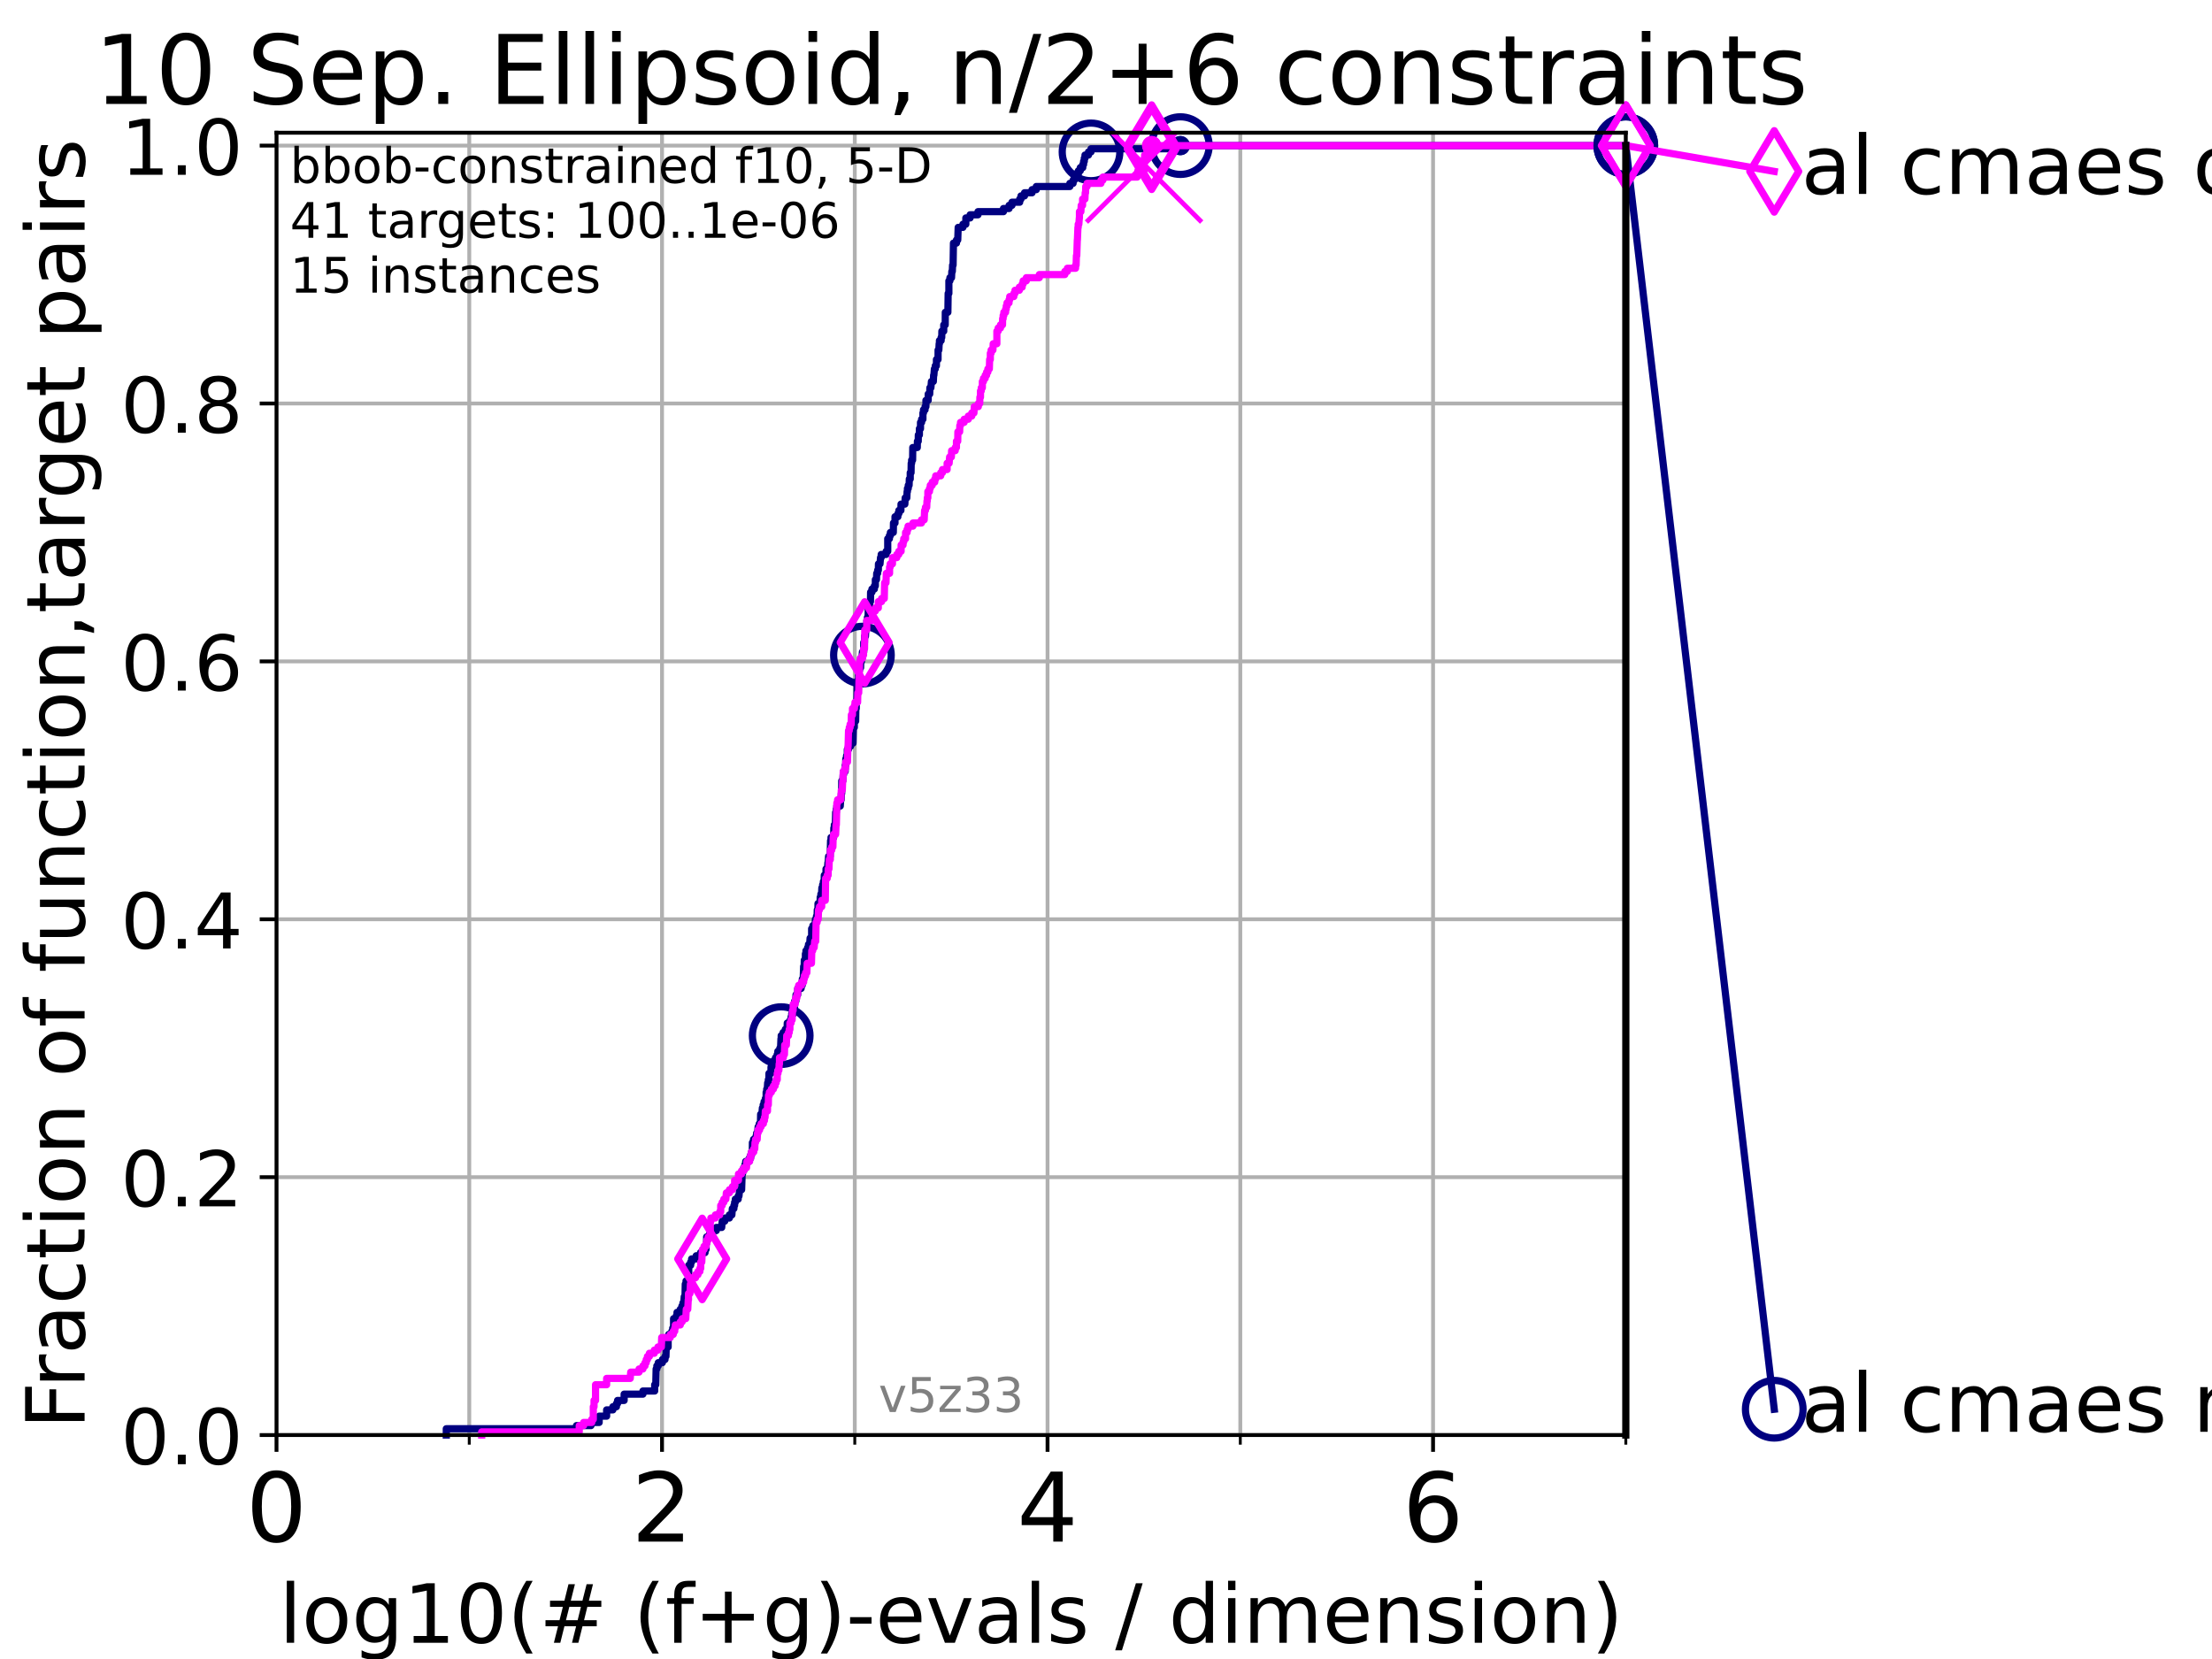 <?xml version="1.0" encoding="utf-8" standalone="no"?>
<!DOCTYPE svg PUBLIC "-//W3C//DTD SVG 1.1//EN"
  "http://www.w3.org/Graphics/SVG/1.1/DTD/svg11.dtd">
<!-- Created with matplotlib (https://matplotlib.org/) -->
<svg height="345.6pt" version="1.1" viewBox="0 0 460.8 345.6" width="460.8pt" xmlns="http://www.w3.org/2000/svg" xmlns:xlink="http://www.w3.org/1999/xlink">
 <defs>
  <style type="text/css">*{stroke-linecap:butt;stroke-linejoin:round;}</style>
 </defs>
 <g id="figure_1">
  <g id="patch_1">
   <path d="M 0 345.6 
L 460.8 345.6 
L 460.8 0 
L 0 0 
z
" style="fill:#ffffff;"/>
  </g>
  <g id="axes_1">
   <g id="patch_2">
    <path d="M 57.6 298.944 
L 338.688 298.944 
L 338.688 27.648 
L 57.6 27.648 
z
" style="fill:#ffffff;"/>
   </g>
   <g id="matplotlib.axis_1">
    <g id="xtick_1">
     <g id="line2d_1">
      <path clip-path="url(#pd45ef7152a)" d="M 57.6 298.944 
L 57.6 27.648 
" style="fill:none;stroke:#b0b0b0;stroke-linecap:square;stroke-width:0.8;"/>
     </g>
     <g id="line2d_2">
      <defs>
       <path d="M 0 0 
L 0 3.5 
" id="m27be10af31" style="stroke:#000000;stroke-width:0.8;"/>
      </defs>
      <g>
       <use style="stroke:#000000;stroke-width:0.8;" x="57.6" xlink:href="#m27be10af31" y="298.944"/>
      </g>
     </g>
     <g id="text_1">
      <!-- 0 -->
      <g transform="translate(51.237 321.141)scale(0.2 -0.2)">
       <defs>
        <path d="M 31.781 66.406 
Q 24.172 66.406 20.328 58.906 
Q 16.5 51.422 16.5 36.375 
Q 16.5 21.391 20.328 13.891 
Q 24.172 6.391 31.781 6.391 
Q 39.453 6.391 43.281 13.891 
Q 47.125 21.391 47.125 36.375 
Q 47.125 51.422 43.281 58.906 
Q 39.453 66.406 31.781 66.406 
z
M 31.781 74.219 
Q 44.047 74.219 50.516 64.516 
Q 56.984 54.828 56.984 36.375 
Q 56.984 17.969 50.516 8.266 
Q 44.047 -1.422 31.781 -1.422 
Q 19.531 -1.422 13.062 8.266 
Q 6.594 17.969 6.594 36.375 
Q 6.594 54.828 13.062 64.516 
Q 19.531 74.219 31.781 74.219 
z
" id="DejaVuSans-48"/>
       </defs>
       <use xlink:href="#DejaVuSans-48"/>
      </g>
     </g>
    </g>
    <g id="xtick_2">
     <g id="line2d_3">
      <path clip-path="url(#pd45ef7152a)" d="M 137.911 298.944 
L 137.911 27.648 
" style="fill:none;stroke:#b0b0b0;stroke-linecap:square;stroke-width:0.8;"/>
     </g>
     <g id="line2d_4">
      <g>
       <use style="stroke:#000000;stroke-width:0.8;" x="137.911" xlink:href="#m27be10af31" y="298.944"/>
      </g>
     </g>
     <g id="text_2">
      <!-- 2 -->
      <g transform="translate(131.548 321.141)scale(0.2 -0.2)">
       <defs>
        <path d="M 19.188 8.297 
L 53.609 8.297 
L 53.609 0 
L 7.328 0 
L 7.328 8.297 
Q 12.938 14.109 22.625 23.891 
Q 32.328 33.688 34.812 36.531 
Q 39.547 41.844 41.422 45.531 
Q 43.312 49.219 43.312 52.781 
Q 43.312 58.594 39.234 62.25 
Q 35.156 65.922 28.609 65.922 
Q 23.969 65.922 18.812 64.312 
Q 13.672 62.703 7.812 59.422 
L 7.812 69.391 
Q 13.766 71.781 18.938 73 
Q 24.125 74.219 28.422 74.219 
Q 39.75 74.219 46.484 68.547 
Q 53.219 62.891 53.219 53.422 
Q 53.219 48.922 51.531 44.891 
Q 49.859 40.875 45.406 35.406 
Q 44.188 33.984 37.641 27.219 
Q 31.109 20.453 19.188 8.297 
z
" id="DejaVuSans-50"/>
       </defs>
       <use xlink:href="#DejaVuSans-50"/>
      </g>
     </g>
    </g>
    <g id="xtick_3">
     <g id="line2d_5">
      <path clip-path="url(#pd45ef7152a)" d="M 218.222 298.944 
L 218.222 27.648 
" style="fill:none;stroke:#b0b0b0;stroke-linecap:square;stroke-width:0.8;"/>
     </g>
     <g id="line2d_6">
      <g>
       <use style="stroke:#000000;stroke-width:0.8;" x="218.222" xlink:href="#m27be10af31" y="298.944"/>
      </g>
     </g>
     <g id="text_3">
      <!-- 4 -->
      <g transform="translate(211.859 321.141)scale(0.2 -0.2)">
       <defs>
        <path d="M 37.797 64.312 
L 12.891 25.391 
L 37.797 25.391 
z
M 35.203 72.906 
L 47.609 72.906 
L 47.609 25.391 
L 58.016 25.391 
L 58.016 17.188 
L 47.609 17.188 
L 47.609 0 
L 37.797 0 
L 37.797 17.188 
L 4.891 17.188 
L 4.891 26.703 
z
" id="DejaVuSans-52"/>
       </defs>
       <use xlink:href="#DejaVuSans-52"/>
      </g>
     </g>
    </g>
    <g id="xtick_4">
     <g id="line2d_7">
      <path clip-path="url(#pd45ef7152a)" d="M 298.533 298.944 
L 298.533 27.648 
" style="fill:none;stroke:#b0b0b0;stroke-linecap:square;stroke-width:0.8;"/>
     </g>
     <g id="line2d_8">
      <g>
       <use style="stroke:#000000;stroke-width:0.8;" x="298.533" xlink:href="#m27be10af31" y="298.944"/>
      </g>
     </g>
     <g id="text_4">
      <!-- 6 -->
      <g transform="translate(292.17 321.141)scale(0.2 -0.2)">
       <defs>
        <path d="M 33.016 40.375 
Q 26.375 40.375 22.484 35.828 
Q 18.609 31.297 18.609 23.391 
Q 18.609 15.531 22.484 10.953 
Q 26.375 6.391 33.016 6.391 
Q 39.656 6.391 43.531 10.953 
Q 47.406 15.531 47.406 23.391 
Q 47.406 31.297 43.531 35.828 
Q 39.656 40.375 33.016 40.375 
z
M 52.594 71.297 
L 52.594 62.312 
Q 48.875 64.062 45.094 64.984 
Q 41.312 65.922 37.594 65.922 
Q 27.828 65.922 22.672 59.328 
Q 17.531 52.734 16.797 39.406 
Q 19.672 43.656 24.016 45.922 
Q 28.375 48.188 33.594 48.188 
Q 44.578 48.188 50.953 41.516 
Q 57.328 34.859 57.328 23.391 
Q 57.328 12.156 50.688 5.359 
Q 44.047 -1.422 33.016 -1.422 
Q 20.359 -1.422 13.672 8.266 
Q 6.984 17.969 6.984 36.375 
Q 6.984 53.656 15.188 63.938 
Q 23.391 74.219 37.203 74.219 
Q 40.922 74.219 44.703 73.484 
Q 48.484 72.75 52.594 71.297 
z
" id="DejaVuSans-54"/>
       </defs>
       <use xlink:href="#DejaVuSans-54"/>
      </g>
     </g>
    </g>
    <g id="xtick_5">
     <g id="line2d_9">
      <path clip-path="url(#pd45ef7152a)" d="M 97.755 298.944 
L 97.755 27.648 
" style="fill:none;stroke:#b0b0b0;stroke-linecap:square;stroke-width:0.8;"/>
     </g>
     <g id="line2d_10">
      <defs>
       <path d="M 0 0 
L 0 2 
" id="mdb8dd7cb76" style="stroke:#000000;stroke-width:0.6;"/>
      </defs>
      <g>
       <use style="stroke:#000000;stroke-width:0.6;" x="97.755" xlink:href="#mdb8dd7cb76" y="298.944"/>
      </g>
     </g>
    </g>
    <g id="xtick_6">
     <g id="line2d_11">
      <path clip-path="url(#pd45ef7152a)" d="M 178.066 298.944 
L 178.066 27.648 
" style="fill:none;stroke:#b0b0b0;stroke-linecap:square;stroke-width:0.8;"/>
     </g>
     <g id="line2d_12">
      <g>
       <use style="stroke:#000000;stroke-width:0.6;" x="178.066" xlink:href="#mdb8dd7cb76" y="298.944"/>
      </g>
     </g>
    </g>
    <g id="xtick_7">
     <g id="line2d_13">
      <path clip-path="url(#pd45ef7152a)" d="M 258.377 298.944 
L 258.377 27.648 
" style="fill:none;stroke:#b0b0b0;stroke-linecap:square;stroke-width:0.8;"/>
     </g>
     <g id="line2d_14">
      <g>
       <use style="stroke:#000000;stroke-width:0.6;" x="258.377" xlink:href="#mdb8dd7cb76" y="298.944"/>
      </g>
     </g>
    </g>
    <g id="xtick_8">
     <g id="line2d_15">
      <path clip-path="url(#pd45ef7152a)" d="M 338.688 298.944 
L 338.688 27.648 
" style="fill:none;stroke:#b0b0b0;stroke-linecap:square;stroke-width:0.8;"/>
     </g>
     <g id="line2d_16">
      <g>
       <use style="stroke:#000000;stroke-width:0.6;" x="338.688" xlink:href="#mdb8dd7cb76" y="298.944"/>
      </g>
     </g>
    </g>
    <g id="text_5">
     <!-- log10(# (f+g)-evals / dimension) -->
     <g transform="translate(58.145 342.218)scale(0.17 -0.17)">
      <defs>
       <path d="M 9.422 75.984 
L 18.406 75.984 
L 18.406 0 
L 9.422 0 
z
" id="DejaVuSans-108"/>
       <path d="M 30.609 48.391 
Q 23.391 48.391 19.188 42.75 
Q 14.984 37.109 14.984 27.297 
Q 14.984 17.484 19.156 11.844 
Q 23.344 6.203 30.609 6.203 
Q 37.797 6.203 41.984 11.859 
Q 46.188 17.531 46.188 27.297 
Q 46.188 37.016 41.984 42.703 
Q 37.797 48.391 30.609 48.391 
z
M 30.609 56 
Q 42.328 56 49.016 48.375 
Q 55.719 40.766 55.719 27.297 
Q 55.719 13.875 49.016 6.219 
Q 42.328 -1.422 30.609 -1.422 
Q 18.844 -1.422 12.172 6.219 
Q 5.516 13.875 5.516 27.297 
Q 5.516 40.766 12.172 48.375 
Q 18.844 56 30.609 56 
z
" id="DejaVuSans-111"/>
       <path d="M 45.406 27.984 
Q 45.406 37.75 41.375 43.109 
Q 37.359 48.484 30.078 48.484 
Q 22.859 48.484 18.828 43.109 
Q 14.797 37.75 14.797 27.984 
Q 14.797 18.266 18.828 12.891 
Q 22.859 7.516 30.078 7.516 
Q 37.359 7.516 41.375 12.891 
Q 45.406 18.266 45.406 27.984 
z
M 54.391 6.781 
Q 54.391 -7.172 48.188 -13.984 
Q 42 -20.797 29.203 -20.797 
Q 24.469 -20.797 20.266 -20.094 
Q 16.062 -19.391 12.109 -17.922 
L 12.109 -9.188 
Q 16.062 -11.328 19.922 -12.344 
Q 23.781 -13.375 27.781 -13.375 
Q 36.625 -13.375 41.016 -8.766 
Q 45.406 -4.156 45.406 5.172 
L 45.406 9.625 
Q 42.625 4.781 38.281 2.391 
Q 33.938 0 27.875 0 
Q 17.828 0 11.672 7.656 
Q 5.516 15.328 5.516 27.984 
Q 5.516 40.672 11.672 48.328 
Q 17.828 56 27.875 56 
Q 33.938 56 38.281 53.609 
Q 42.625 51.219 45.406 46.391 
L 45.406 54.688 
L 54.391 54.688 
z
" id="DejaVuSans-103"/>
       <path d="M 12.406 8.297 
L 28.516 8.297 
L 28.516 63.922 
L 10.984 60.406 
L 10.984 69.391 
L 28.422 72.906 
L 38.281 72.906 
L 38.281 8.297 
L 54.391 8.297 
L 54.391 0 
L 12.406 0 
z
" id="DejaVuSans-49"/>
       <path d="M 31 75.875 
Q 24.469 64.656 21.281 53.656 
Q 18.109 42.672 18.109 31.391 
Q 18.109 20.125 21.312 9.062 
Q 24.516 -2 31 -13.188 
L 23.188 -13.188 
Q 15.875 -1.703 12.234 9.375 
Q 8.594 20.453 8.594 31.391 
Q 8.594 42.281 12.203 53.312 
Q 15.828 64.359 23.188 75.875 
z
" id="DejaVuSans-40"/>
       <path d="M 51.125 44 
L 36.922 44 
L 32.812 27.688 
L 47.125 27.688 
z
M 43.797 71.781 
L 38.719 51.516 
L 52.984 51.516 
L 58.109 71.781 
L 65.922 71.781 
L 60.891 51.516 
L 76.125 51.516 
L 76.125 44 
L 58.984 44 
L 54.984 27.688 
L 70.516 27.688 
L 70.516 20.219 
L 53.078 20.219 
L 48 0 
L 40.188 0 
L 45.219 20.219 
L 30.906 20.219 
L 25.875 0 
L 18.016 0 
L 23.094 20.219 
L 7.719 20.219 
L 7.719 27.688 
L 24.906 27.688 
L 29 44 
L 13.281 44 
L 13.281 51.516 
L 30.906 51.516 
L 35.891 71.781 
z
" id="DejaVuSans-35"/>
       <path id="DejaVuSans-32"/>
       <path d="M 37.109 75.984 
L 37.109 68.5 
L 28.516 68.5 
Q 23.688 68.5 21.797 66.547 
Q 19.922 64.594 19.922 59.516 
L 19.922 54.688 
L 34.719 54.688 
L 34.719 47.703 
L 19.922 47.703 
L 19.922 0 
L 10.891 0 
L 10.891 47.703 
L 2.297 47.703 
L 2.297 54.688 
L 10.891 54.688 
L 10.891 58.5 
Q 10.891 67.625 15.141 71.797 
Q 19.391 75.984 28.609 75.984 
z
" id="DejaVuSans-102"/>
       <path d="M 46 62.703 
L 46 35.5 
L 73.188 35.5 
L 73.188 27.203 
L 46 27.203 
L 46 0 
L 37.797 0 
L 37.797 27.203 
L 10.594 27.203 
L 10.594 35.5 
L 37.797 35.5 
L 37.797 62.703 
z
" id="DejaVuSans-43"/>
       <path d="M 8.016 75.875 
L 15.828 75.875 
Q 23.141 64.359 26.781 53.312 
Q 30.422 42.281 30.422 31.391 
Q 30.422 20.453 26.781 9.375 
Q 23.141 -1.703 15.828 -13.188 
L 8.016 -13.188 
Q 14.5 -2 17.703 9.062 
Q 20.906 20.125 20.906 31.391 
Q 20.906 42.672 17.703 53.656 
Q 14.5 64.656 8.016 75.875 
z
" id="DejaVuSans-41"/>
       <path d="M 4.891 31.391 
L 31.203 31.391 
L 31.203 23.391 
L 4.891 23.391 
z
" id="DejaVuSans-45"/>
       <path d="M 56.203 29.594 
L 56.203 25.203 
L 14.891 25.203 
Q 15.484 15.922 20.484 11.062 
Q 25.484 6.203 34.422 6.203 
Q 39.594 6.203 44.453 7.469 
Q 49.312 8.734 54.109 11.281 
L 54.109 2.781 
Q 49.266 0.734 44.188 -0.344 
Q 39.109 -1.422 33.891 -1.422 
Q 20.797 -1.422 13.156 6.188 
Q 5.516 13.812 5.516 26.812 
Q 5.516 40.234 12.766 48.109 
Q 20.016 56 32.328 56 
Q 43.359 56 49.781 48.891 
Q 56.203 41.797 56.203 29.594 
z
M 47.219 32.234 
Q 47.125 39.594 43.094 43.984 
Q 39.062 48.391 32.422 48.391 
Q 24.906 48.391 20.391 44.141 
Q 15.875 39.891 15.188 32.172 
z
" id="DejaVuSans-101"/>
       <path d="M 2.984 54.688 
L 12.5 54.688 
L 29.594 8.797 
L 46.688 54.688 
L 56.203 54.688 
L 35.688 0 
L 23.484 0 
z
" id="DejaVuSans-118"/>
       <path d="M 34.281 27.484 
Q 23.391 27.484 19.188 25 
Q 14.984 22.516 14.984 16.5 
Q 14.984 11.719 18.141 8.906 
Q 21.297 6.109 26.703 6.109 
Q 34.188 6.109 38.703 11.406 
Q 43.219 16.703 43.219 25.484 
L 43.219 27.484 
z
M 52.203 31.203 
L 52.203 0 
L 43.219 0 
L 43.219 8.297 
Q 40.141 3.328 35.547 0.953 
Q 30.953 -1.422 24.312 -1.422 
Q 15.922 -1.422 10.953 3.297 
Q 6 8.016 6 15.922 
Q 6 25.141 12.172 29.828 
Q 18.359 34.516 30.609 34.516 
L 43.219 34.516 
L 43.219 35.406 
Q 43.219 41.609 39.141 45 
Q 35.062 48.391 27.688 48.391 
Q 23 48.391 18.547 47.266 
Q 14.109 46.141 10.016 43.891 
L 10.016 52.203 
Q 14.938 54.109 19.578 55.047 
Q 24.219 56 28.609 56 
Q 40.484 56 46.344 49.844 
Q 52.203 43.703 52.203 31.203 
z
" id="DejaVuSans-97"/>
       <path d="M 44.281 53.078 
L 44.281 44.578 
Q 40.484 46.531 36.375 47.5 
Q 32.281 48.484 27.875 48.484 
Q 21.188 48.484 17.844 46.438 
Q 14.5 44.391 14.5 40.281 
Q 14.5 37.156 16.891 35.375 
Q 19.281 33.594 26.516 31.984 
L 29.594 31.297 
Q 39.156 29.25 43.188 25.516 
Q 47.219 21.781 47.219 15.094 
Q 47.219 7.469 41.188 3.016 
Q 35.156 -1.422 24.609 -1.422 
Q 20.219 -1.422 15.453 -0.562 
Q 10.688 0.297 5.422 2 
L 5.422 11.281 
Q 10.406 8.688 15.234 7.391 
Q 20.062 6.109 24.812 6.109 
Q 31.156 6.109 34.562 8.281 
Q 37.984 10.453 37.984 14.406 
Q 37.984 18.062 35.516 20.016 
Q 33.062 21.969 24.703 23.781 
L 21.578 24.516 
Q 13.234 26.266 9.516 29.906 
Q 5.812 33.547 5.812 39.891 
Q 5.812 47.609 11.281 51.797 
Q 16.75 56 26.812 56 
Q 31.781 56 36.172 55.266 
Q 40.578 54.547 44.281 53.078 
z
" id="DejaVuSans-115"/>
       <path d="M 25.391 72.906 
L 33.688 72.906 
L 8.297 -9.281 
L 0 -9.281 
z
" id="DejaVuSans-47"/>
       <path d="M 45.406 46.391 
L 45.406 75.984 
L 54.391 75.984 
L 54.391 0 
L 45.406 0 
L 45.406 8.203 
Q 42.578 3.328 38.25 0.953 
Q 33.938 -1.422 27.875 -1.422 
Q 17.969 -1.422 11.734 6.484 
Q 5.516 14.406 5.516 27.297 
Q 5.516 40.188 11.734 48.094 
Q 17.969 56 27.875 56 
Q 33.938 56 38.25 53.625 
Q 42.578 51.266 45.406 46.391 
z
M 14.797 27.297 
Q 14.797 17.391 18.875 11.75 
Q 22.953 6.109 30.078 6.109 
Q 37.203 6.109 41.297 11.75 
Q 45.406 17.391 45.406 27.297 
Q 45.406 37.203 41.297 42.844 
Q 37.203 48.484 30.078 48.484 
Q 22.953 48.484 18.875 42.844 
Q 14.797 37.203 14.797 27.297 
z
" id="DejaVuSans-100"/>
       <path d="M 9.422 54.688 
L 18.406 54.688 
L 18.406 0 
L 9.422 0 
z
M 9.422 75.984 
L 18.406 75.984 
L 18.406 64.594 
L 9.422 64.594 
z
" id="DejaVuSans-105"/>
       <path d="M 52 44.188 
Q 55.375 50.25 60.062 53.125 
Q 64.75 56 71.094 56 
Q 79.641 56 84.281 50.016 
Q 88.922 44.047 88.922 33.016 
L 88.922 0 
L 79.891 0 
L 79.891 32.719 
Q 79.891 40.578 77.094 44.375 
Q 74.312 48.188 68.609 48.188 
Q 61.625 48.188 57.562 43.547 
Q 53.516 38.922 53.516 30.906 
L 53.516 0 
L 44.484 0 
L 44.484 32.719 
Q 44.484 40.625 41.703 44.406 
Q 38.922 48.188 33.109 48.188 
Q 26.219 48.188 22.156 43.531 
Q 18.109 38.875 18.109 30.906 
L 18.109 0 
L 9.078 0 
L 9.078 54.688 
L 18.109 54.688 
L 18.109 46.188 
Q 21.188 51.219 25.484 53.609 
Q 29.781 56 35.688 56 
Q 41.656 56 45.828 52.969 
Q 50 49.953 52 44.188 
z
" id="DejaVuSans-109"/>
       <path d="M 54.891 33.016 
L 54.891 0 
L 45.906 0 
L 45.906 32.719 
Q 45.906 40.484 42.875 44.328 
Q 39.844 48.188 33.797 48.188 
Q 26.516 48.188 22.312 43.547 
Q 18.109 38.922 18.109 30.906 
L 18.109 0 
L 9.078 0 
L 9.078 54.688 
L 18.109 54.688 
L 18.109 46.188 
Q 21.344 51.125 25.703 53.562 
Q 30.078 56 35.797 56 
Q 45.219 56 50.047 50.172 
Q 54.891 44.344 54.891 33.016 
z
" id="DejaVuSans-110"/>
      </defs>
      <use xlink:href="#DejaVuSans-108"/>
      <use x="27.783" xlink:href="#DejaVuSans-111"/>
      <use x="88.965" xlink:href="#DejaVuSans-103"/>
      <use x="152.441" xlink:href="#DejaVuSans-49"/>
      <use x="216.064" xlink:href="#DejaVuSans-48"/>
      <use x="279.688" xlink:href="#DejaVuSans-40"/>
      <use x="318.701" xlink:href="#DejaVuSans-35"/>
      <use x="402.49" xlink:href="#DejaVuSans-32"/>
      <use x="434.277" xlink:href="#DejaVuSans-40"/>
      <use x="473.291" xlink:href="#DejaVuSans-102"/>
      <use x="508.496" xlink:href="#DejaVuSans-43"/>
      <use x="592.285" xlink:href="#DejaVuSans-103"/>
      <use x="655.762" xlink:href="#DejaVuSans-41"/>
      <use x="694.775" xlink:href="#DejaVuSans-45"/>
      <use x="730.859" xlink:href="#DejaVuSans-101"/>
      <use x="792.383" xlink:href="#DejaVuSans-118"/>
      <use x="851.562" xlink:href="#DejaVuSans-97"/>
      <use x="912.842" xlink:href="#DejaVuSans-108"/>
      <use x="940.625" xlink:href="#DejaVuSans-115"/>
      <use x="992.725" xlink:href="#DejaVuSans-32"/>
      <use x="1024.512" xlink:href="#DejaVuSans-47"/>
      <use x="1058.203" xlink:href="#DejaVuSans-32"/>
      <use x="1089.99" xlink:href="#DejaVuSans-100"/>
      <use x="1153.467" xlink:href="#DejaVuSans-105"/>
      <use x="1181.25" xlink:href="#DejaVuSans-109"/>
      <use x="1278.662" xlink:href="#DejaVuSans-101"/>
      <use x="1340.186" xlink:href="#DejaVuSans-110"/>
      <use x="1403.564" xlink:href="#DejaVuSans-115"/>
      <use x="1455.664" xlink:href="#DejaVuSans-105"/>
      <use x="1483.447" xlink:href="#DejaVuSans-111"/>
      <use x="1544.629" xlink:href="#DejaVuSans-110"/>
      <use x="1608.008" xlink:href="#DejaVuSans-41"/>
     </g>
    </g>
   </g>
   <g id="matplotlib.axis_2">
    <g id="ytick_1">
     <g id="line2d_17">
      <path clip-path="url(#pd45ef7152a)" d="M 57.6 298.944 
L 338.688 298.944 
" style="fill:none;stroke:#b0b0b0;stroke-linecap:square;stroke-width:0.8;"/>
     </g>
     <g id="line2d_18">
      <defs>
       <path d="M 0 0 
L -3.5 0 
" id="mf3b958f941" style="stroke:#000000;stroke-width:0.8;"/>
      </defs>
      <g>
       <use style="stroke:#000000;stroke-width:0.8;" x="57.6" xlink:href="#mf3b958f941" y="298.944"/>
      </g>
     </g>
     <g id="text_6">
      <!-- 0.0 -->
      <g transform="translate(25.155 305.023)scale(0.16 -0.16)">
       <defs>
        <path d="M 10.688 12.406 
L 21 12.406 
L 21 0 
L 10.688 0 
z
" id="DejaVuSans-46"/>
       </defs>
       <use xlink:href="#DejaVuSans-48"/>
       <use x="63.623" xlink:href="#DejaVuSans-46"/>
       <use x="95.41" xlink:href="#DejaVuSans-48"/>
      </g>
     </g>
    </g>
    <g id="ytick_2">
     <g id="line2d_19">
      <path clip-path="url(#pd45ef7152a)" d="M 57.6 245.222 
L 338.688 245.222 
" style="fill:none;stroke:#b0b0b0;stroke-linecap:square;stroke-width:0.8;"/>
     </g>
     <g id="line2d_20">
      <g>
       <use style="stroke:#000000;stroke-width:0.8;" x="57.6" xlink:href="#mf3b958f941" y="245.222"/>
      </g>
     </g>
     <g id="text_7">
      <!-- 0.2 -->
      <g transform="translate(25.155 251.301)scale(0.16 -0.16)">
       <use xlink:href="#DejaVuSans-48"/>
       <use x="63.623" xlink:href="#DejaVuSans-46"/>
       <use x="95.41" xlink:href="#DejaVuSans-50"/>
      </g>
     </g>
    </g>
    <g id="ytick_3">
     <g id="line2d_21">
      <path clip-path="url(#pd45ef7152a)" d="M 57.6 191.5 
L 338.688 191.5 
" style="fill:none;stroke:#b0b0b0;stroke-linecap:square;stroke-width:0.8;"/>
     </g>
     <g id="line2d_22">
      <g>
       <use style="stroke:#000000;stroke-width:0.8;" x="57.6" xlink:href="#mf3b958f941" y="191.5"/>
      </g>
     </g>
     <g id="text_8">
      <!-- 0.4 -->
      <g transform="translate(25.155 197.579)scale(0.16 -0.16)">
       <use xlink:href="#DejaVuSans-48"/>
       <use x="63.623" xlink:href="#DejaVuSans-46"/>
       <use x="95.41" xlink:href="#DejaVuSans-52"/>
      </g>
     </g>
    </g>
    <g id="ytick_4">
     <g id="line2d_23">
      <path clip-path="url(#pd45ef7152a)" d="M 57.6 137.778 
L 338.688 137.778 
" style="fill:none;stroke:#b0b0b0;stroke-linecap:square;stroke-width:0.8;"/>
     </g>
     <g id="line2d_24">
      <g>
       <use style="stroke:#000000;stroke-width:0.8;" x="57.6" xlink:href="#mf3b958f941" y="137.778"/>
      </g>
     </g>
     <g id="text_9">
      <!-- 0.6 -->
      <g transform="translate(25.155 143.857)scale(0.16 -0.16)">
       <use xlink:href="#DejaVuSans-48"/>
       <use x="63.623" xlink:href="#DejaVuSans-46"/>
       <use x="95.41" xlink:href="#DejaVuSans-54"/>
      </g>
     </g>
    </g>
    <g id="ytick_5">
     <g id="line2d_25">
      <path clip-path="url(#pd45ef7152a)" d="M 57.6 84.056 
L 338.688 84.056 
" style="fill:none;stroke:#b0b0b0;stroke-linecap:square;stroke-width:0.8;"/>
     </g>
     <g id="line2d_26">
      <g>
       <use style="stroke:#000000;stroke-width:0.8;" x="57.6" xlink:href="#mf3b958f941" y="84.056"/>
      </g>
     </g>
     <g id="text_10">
      <!-- 0.8 -->
      <g transform="translate(25.155 90.135)scale(0.16 -0.16)">
       <defs>
        <path d="M 31.781 34.625 
Q 24.75 34.625 20.719 30.859 
Q 16.703 27.094 16.703 20.516 
Q 16.703 13.922 20.719 10.156 
Q 24.75 6.391 31.781 6.391 
Q 38.812 6.391 42.859 10.172 
Q 46.922 13.969 46.922 20.516 
Q 46.922 27.094 42.891 30.859 
Q 38.875 34.625 31.781 34.625 
z
M 21.922 38.812 
Q 15.578 40.375 12.031 44.719 
Q 8.5 49.078 8.5 55.328 
Q 8.5 64.062 14.719 69.141 
Q 20.953 74.219 31.781 74.219 
Q 42.672 74.219 48.875 69.141 
Q 55.078 64.062 55.078 55.328 
Q 55.078 49.078 51.531 44.719 
Q 48 40.375 41.703 38.812 
Q 48.828 37.156 52.797 32.312 
Q 56.781 27.484 56.781 20.516 
Q 56.781 9.906 50.312 4.234 
Q 43.844 -1.422 31.781 -1.422 
Q 19.734 -1.422 13.25 4.234 
Q 6.781 9.906 6.781 20.516 
Q 6.781 27.484 10.781 32.312 
Q 14.797 37.156 21.922 38.812 
z
M 18.312 54.391 
Q 18.312 48.734 21.844 45.562 
Q 25.391 42.391 31.781 42.391 
Q 38.141 42.391 41.719 45.562 
Q 45.312 48.734 45.312 54.391 
Q 45.312 60.062 41.719 63.234 
Q 38.141 66.406 31.781 66.406 
Q 25.391 66.406 21.844 63.234 
Q 18.312 60.062 18.312 54.391 
z
" id="DejaVuSans-56"/>
       </defs>
       <use xlink:href="#DejaVuSans-48"/>
       <use x="63.623" xlink:href="#DejaVuSans-46"/>
       <use x="95.41" xlink:href="#DejaVuSans-56"/>
      </g>
     </g>
    </g>
    <g id="ytick_6">
     <g id="line2d_27">
      <path clip-path="url(#pd45ef7152a)" d="M 57.6 30.334 
L 338.688 30.334 
" style="fill:none;stroke:#b0b0b0;stroke-linecap:square;stroke-width:0.8;"/>
     </g>
     <g id="line2d_28">
      <g>
       <use style="stroke:#000000;stroke-width:0.8;" x="57.6" xlink:href="#mf3b958f941" y="30.334"/>
      </g>
     </g>
     <g id="text_11">
      <!-- 1.0 -->
      <g transform="translate(25.155 36.413)scale(0.16 -0.16)">
       <use xlink:href="#DejaVuSans-49"/>
       <use x="63.623" xlink:href="#DejaVuSans-46"/>
       <use x="95.41" xlink:href="#DejaVuSans-48"/>
      </g>
     </g>
    </g>
    <g id="text_12">
     <!-- Fraction of function,target pairs -->
     <g transform="translate(17.62 297.681)rotate(-90)scale(0.17 -0.17)">
      <defs>
       <path d="M 9.812 72.906 
L 51.703 72.906 
L 51.703 64.594 
L 19.672 64.594 
L 19.672 43.109 
L 48.578 43.109 
L 48.578 34.812 
L 19.672 34.812 
L 19.672 0 
L 9.812 0 
z
" id="DejaVuSans-70"/>
       <path d="M 41.109 46.297 
Q 39.594 47.172 37.812 47.578 
Q 36.031 48 33.891 48 
Q 26.266 48 22.188 43.047 
Q 18.109 38.094 18.109 28.812 
L 18.109 0 
L 9.078 0 
L 9.078 54.688 
L 18.109 54.688 
L 18.109 46.188 
Q 20.953 51.172 25.484 53.578 
Q 30.031 56 36.531 56 
Q 37.453 56 38.578 55.875 
Q 39.703 55.766 41.062 55.516 
z
" id="DejaVuSans-114"/>
       <path d="M 48.781 52.594 
L 48.781 44.188 
Q 44.969 46.297 41.141 47.344 
Q 37.312 48.391 33.406 48.391 
Q 24.656 48.391 19.812 42.844 
Q 14.984 37.312 14.984 27.297 
Q 14.984 17.281 19.812 11.734 
Q 24.656 6.203 33.406 6.203 
Q 37.312 6.203 41.141 7.25 
Q 44.969 8.297 48.781 10.406 
L 48.781 2.094 
Q 45.016 0.344 40.984 -0.531 
Q 36.969 -1.422 32.422 -1.422 
Q 20.062 -1.422 12.781 6.344 
Q 5.516 14.109 5.516 27.297 
Q 5.516 40.672 12.859 48.328 
Q 20.219 56 33.016 56 
Q 37.156 56 41.109 55.141 
Q 45.062 54.297 48.781 52.594 
z
" id="DejaVuSans-99"/>
       <path d="M 18.312 70.219 
L 18.312 54.688 
L 36.812 54.688 
L 36.812 47.703 
L 18.312 47.703 
L 18.312 18.016 
Q 18.312 11.328 20.141 9.422 
Q 21.969 7.516 27.594 7.516 
L 36.812 7.516 
L 36.812 0 
L 27.594 0 
Q 17.188 0 13.234 3.875 
Q 9.281 7.766 9.281 18.016 
L 9.281 47.703 
L 2.688 47.703 
L 2.688 54.688 
L 9.281 54.688 
L 9.281 70.219 
z
" id="DejaVuSans-116"/>
       <path d="M 8.5 21.578 
L 8.5 54.688 
L 17.484 54.688 
L 17.484 21.922 
Q 17.484 14.156 20.5 10.266 
Q 23.531 6.391 29.594 6.391 
Q 36.859 6.391 41.078 11.031 
Q 45.312 15.672 45.312 23.688 
L 45.312 54.688 
L 54.297 54.688 
L 54.297 0 
L 45.312 0 
L 45.312 8.406 
Q 42.047 3.422 37.719 1 
Q 33.406 -1.422 27.688 -1.422 
Q 18.266 -1.422 13.375 4.438 
Q 8.5 10.297 8.5 21.578 
z
M 31.109 56 
z
" id="DejaVuSans-117"/>
       <path d="M 11.719 12.406 
L 22.016 12.406 
L 22.016 4 
L 14.016 -11.625 
L 7.719 -11.625 
L 11.719 4 
z
" id="DejaVuSans-44"/>
       <path d="M 18.109 8.203 
L 18.109 -20.797 
L 9.078 -20.797 
L 9.078 54.688 
L 18.109 54.688 
L 18.109 46.391 
Q 20.953 51.266 25.266 53.625 
Q 29.594 56 35.594 56 
Q 45.562 56 51.781 48.094 
Q 58.016 40.188 58.016 27.297 
Q 58.016 14.406 51.781 6.484 
Q 45.562 -1.422 35.594 -1.422 
Q 29.594 -1.422 25.266 0.953 
Q 20.953 3.328 18.109 8.203 
z
M 48.688 27.297 
Q 48.688 37.203 44.609 42.844 
Q 40.531 48.484 33.406 48.484 
Q 26.266 48.484 22.188 42.844 
Q 18.109 37.203 18.109 27.297 
Q 18.109 17.391 22.188 11.75 
Q 26.266 6.109 33.406 6.109 
Q 40.531 6.109 44.609 11.75 
Q 48.688 17.391 48.688 27.297 
z
" id="DejaVuSans-112"/>
      </defs>
      <use xlink:href="#DejaVuSans-70"/>
      <use x="50.27" xlink:href="#DejaVuSans-114"/>
      <use x="91.383" xlink:href="#DejaVuSans-97"/>
      <use x="152.662" xlink:href="#DejaVuSans-99"/>
      <use x="207.643" xlink:href="#DejaVuSans-116"/>
      <use x="246.852" xlink:href="#DejaVuSans-105"/>
      <use x="274.635" xlink:href="#DejaVuSans-111"/>
      <use x="335.816" xlink:href="#DejaVuSans-110"/>
      <use x="399.195" xlink:href="#DejaVuSans-32"/>
      <use x="430.982" xlink:href="#DejaVuSans-111"/>
      <use x="492.164" xlink:href="#DejaVuSans-102"/>
      <use x="527.369" xlink:href="#DejaVuSans-32"/>
      <use x="559.156" xlink:href="#DejaVuSans-102"/>
      <use x="594.361" xlink:href="#DejaVuSans-117"/>
      <use x="657.74" xlink:href="#DejaVuSans-110"/>
      <use x="721.119" xlink:href="#DejaVuSans-99"/>
      <use x="776.1" xlink:href="#DejaVuSans-116"/>
      <use x="815.309" xlink:href="#DejaVuSans-105"/>
      <use x="843.092" xlink:href="#DejaVuSans-111"/>
      <use x="904.273" xlink:href="#DejaVuSans-110"/>
      <use x="967.652" xlink:href="#DejaVuSans-44"/>
      <use x="999.439" xlink:href="#DejaVuSans-116"/>
      <use x="1038.648" xlink:href="#DejaVuSans-97"/>
      <use x="1099.928" xlink:href="#DejaVuSans-114"/>
      <use x="1139.291" xlink:href="#DejaVuSans-103"/>
      <use x="1202.768" xlink:href="#DejaVuSans-101"/>
      <use x="1264.291" xlink:href="#DejaVuSans-116"/>
      <use x="1303.5" xlink:href="#DejaVuSans-32"/>
      <use x="1335.287" xlink:href="#DejaVuSans-112"/>
      <use x="1398.764" xlink:href="#DejaVuSans-97"/>
      <use x="1460.043" xlink:href="#DejaVuSans-105"/>
      <use x="1487.826" xlink:href="#DejaVuSans-114"/>
      <use x="1528.939" xlink:href="#DejaVuSans-115"/>
     </g>
    </g>
   </g>
   <g id="line2d_29">
    <defs>
     <path d="M 0 1.5 
C 0.398 1.5 0.779 1.342 1.061 1.061 
C 1.342 0.779 1.5 0.398 1.5 0 
C 1.5 -0.398 1.342 -0.779 1.061 -1.061 
C 0.779 -1.342 0.398 -1.5 0 -1.5 
C -0.398 -1.5 -0.779 -1.342 -1.061 -1.061 
C -1.342 -0.779 -1.5 -0.398 -1.5 0 
C -1.5 0.398 -1.342 0.779 -1.061 1.061 
C -0.779 1.342 -0.398 1.5 0 1.5 
z
" id="mcf6e3f1b9d" style="stroke:#000080;"/>
    </defs>
    <g>
     <use style="fill:#000080;stroke:#000080;" x="245.892" xlink:href="#mcf6e3f1b9d" y="30.334"/>
     <use style="fill:#000080;stroke:#000080;" x="245.892" xlink:href="#mcf6e3f1b9d" y="30.334"/>
    </g>
   </g>
   <g id="line2d_30">
    <path d="M 92.969 298.944 
L 92.969 297.634 
L 120.094 297.634 
L 120.094 296.979 
L 123.111 296.979 
L 123.111 296.323 
L 124.818 296.323 
L 124.818 295.013 
L 126.372 295.013 
L 126.372 293.703 
L 127.674 293.703 
L 127.674 293.048 
L 128.411 293.048 
L 128.411 292.393 
L 128.65 292.393 
L 128.65 291.737 
L 130.019 291.737 
L 130.019 290.427 
L 133.932 290.427 
L 133.932 289.772 
L 136.381 289.772 
L 136.381 288.462 
L 136.608 288.462 
L 136.683 285.186 
L 136.832 285.186 
L 136.832 284.531 
L 137.126 284.531 
L 137.126 283.876 
L 137.98 283.876 
L 137.98 283.22 
L 138.528 283.22 
L 138.528 282.565 
L 138.728 282.565 
L 138.795 280.6 
L 139.188 280.6 
L 139.188 278.634 
L 139.317 278.634 
L 139.317 277.979 
L 139.949 277.979 
L 139.949 277.324 
L 140.135 277.324 
L 140.135 276.669 
L 140.318 276.669 
L 140.318 274.704 
L 140.915 274.704 
L 140.915 274.048 
L 141.032 274.048 
L 141.032 273.393 
L 141.718 273.393 
L 141.718 272.738 
L 142.052 272.738 
L 142.052 272.083 
L 142.27 272.083 
L 142.27 271.428 
L 142.433 271.428 
L 142.54 270.118 
L 142.7 270.118 
L 142.753 267.497 
L 142.91 267.497 
L 142.91 266.842 
L 143.477 266.842 
L 143.477 263.566 
L 143.878 263.566 
L 143.878 262.911 
L 144.075 262.911 
L 144.075 262.256 
L 145.028 262.256 
L 145.028 261.601 
L 145.932 261.601 
L 145.932 260.946 
L 146.875 260.946 
L 146.875 260.29 
L 147.082 260.29 
L 147.124 258.98 
L 147.206 258.98 
L 147.206 257.67 
L 147.809 257.67 
L 147.809 257.015 
L 148.392 257.015 
L 148.392 256.36 
L 149.214 256.36 
L 149.214 255.704 
L 150.344 255.704 
L 150.446 254.394 
L 150.982 254.394 
L 150.982 253.739 
L 151.944 253.739 
L 151.944 253.084 
L 152.466 253.084 
L 152.557 251.773 
L 152.885 251.773 
L 152.885 251.118 
L 153.032 251.118 
L 153.032 250.463 
L 153.178 250.463 
L 153.178 249.808 
L 153.778 249.808 
L 153.778 249.153 
L 153.946 249.153 
L 154.057 247.843 
L 154.494 247.843 
L 154.601 244.567 
L 154.681 244.567 
L 154.681 243.912 
L 154.92 243.912 
L 154.92 243.257 
L 155.181 243.257 
L 155.181 242.601 
L 155.335 242.601 
L 155.335 241.946 
L 156.065 241.946 
L 156.065 241.291 
L 156.358 241.291 
L 156.358 240.636 
L 156.551 240.636 
L 156.551 239.981 
L 156.718 239.981 
L 156.741 238.015 
L 156.977 238.015 
L 156.977 237.36 
L 157.483 237.36 
L 157.483 236.705 
L 157.619 236.705 
L 157.619 236.05 
L 157.821 236.05 
L 157.932 234.74 
L 158.174 234.74 
L 158.174 234.085 
L 158.412 234.085 
L 158.455 232.119 
L 158.711 232.119 
L 158.816 230.809 
L 158.984 230.809 
L 158.984 230.154 
L 159.17 230.154 
L 159.17 229.499 
L 159.436 229.499 
L 159.436 228.843 
L 159.598 228.843 
L 159.598 227.533 
L 159.718 227.533 
L 159.718 226.878 
L 159.838 226.878 
L 159.917 225.568 
L 160.055 225.568 
L 160.055 224.912 
L 160.172 224.912 
L 160.191 223.602 
L 160.614 223.602 
L 160.614 222.292 
L 160.821 222.292 
L 160.821 221.637 
L 161.156 221.637 
L 161.156 220.982 
L 161.556 220.982 
L 161.556 220.326 
L 161.894 220.326 
L 161.894 219.671 
L 162.034 219.671 
L 162.034 219.016 
L 162.449 219.016 
L 162.449 218.361 
L 162.602 218.361 
L 162.687 216.396 
L 162.737 216.396 
L 162.737 215.74 
L 163.136 215.74 
L 163.136 215.085 
L 163.59 215.085 
L 163.59 214.43 
L 163.954 214.43 
L 164.001 213.12 
L 164.615 213.12 
L 164.615 212.465 
L 164.81 212.465 
L 164.81 211.81 
L 164.929 211.81 
L 164.929 211.154 
L 165.353 211.154 
L 165.353 210.499 
L 165.483 210.499 
L 165.555 208.534 
L 165.796 208.534 
L 165.824 207.224 
L 166.173 207.224 
L 166.186 205.913 
L 166.889 205.913 
L 166.889 205.258 
L 167.113 205.258 
L 167.139 203.948 
L 167.32 203.948 
L 167.411 201.327 
L 167.526 201.327 
L 167.551 200.017 
L 167.779 200.017 
L 167.779 198.707 
L 167.892 198.707 
L 167.892 198.052 
L 168.239 198.052 
L 168.239 197.396 
L 168.422 197.396 
L 168.422 196.741 
L 168.663 196.741 
L 168.758 195.431 
L 169.076 195.431 
L 169.076 193.465 
L 169.343 193.465 
L 169.343 192.81 
L 169.808 192.81 
L 169.864 191.5 
L 170.086 191.5 
L 170.086 190.845 
L 170.207 190.845 
L 170.251 189.535 
L 170.392 189.535 
L 170.403 188.224 
L 170.841 188.224 
L 170.862 186.914 
L 170.999 186.914 
L 170.999 186.259 
L 171.145 186.259 
L 171.207 184.949 
L 171.371 184.949 
L 171.371 184.293 
L 171.524 184.293 
L 171.524 183.638 
L 171.686 183.638 
L 171.716 182.328 
L 172.044 182.328 
L 172.074 181.018 
L 172.376 181.018 
L 172.473 179.707 
L 172.511 179.707 
L 172.607 178.397 
L 172.937 178.397 
L 173.021 175.121 
L 173.114 175.121 
L 173.114 174.466 
L 173.662 174.466 
L 173.706 172.501 
L 173.805 172.501 
L 173.805 171.846 
L 174.008 171.846 
L 174.079 169.225 
L 174.201 169.225 
L 174.201 168.57 
L 174.322 168.57 
L 174.322 167.915 
L 175.042 167.915 
L 175.125 166.604 
L 175.224 166.604 
L 175.265 165.294 
L 175.338 165.294 
L 175.347 162.674 
L 175.573 162.674 
L 175.654 161.363 
L 175.726 161.363 
L 175.726 160.708 
L 176.065 160.708 
L 176.081 159.398 
L 176.19 159.398 
L 176.19 158.088 
L 176.352 158.088 
L 176.352 157.432 
L 176.506 157.432 
L 176.513 156.122 
L 176.763 156.122 
L 176.763 155.467 
L 177.194 155.467 
L 177.194 154.812 
L 177.7 154.812 
L 177.778 151.536 
L 177.968 151.536 
L 177.968 150.226 
L 178.247 150.226 
L 178.288 147.605 
L 178.371 147.605 
L 178.391 146.295 
L 178.5 146.295 
L 178.575 142.364 
L 178.697 142.364 
L 178.697 141.709 
L 178.864 141.709 
L 178.864 139.743 
L 179.03 139.743 
L 179.03 139.088 
L 179.279 139.088 
L 179.305 137.778 
L 179.46 137.778 
L 179.46 137.123 
L 179.576 137.123 
L 179.659 135.813 
L 179.93 135.813 
L 179.93 133.847 
L 180.086 133.847 
L 180.099 132.537 
L 180.29 132.537 
L 180.382 130.571 
L 180.588 130.571 
L 180.588 129.261 
L 180.703 129.261 
L 180.703 128.606 
L 180.84 128.606 
L 180.882 125.985 
L 181.176 125.985 
L 181.176 125.33 
L 181.333 125.33 
L 181.362 123.365 
L 181.642 123.365 
L 181.642 122.71 
L 182.146 122.71 
L 182.146 122.055 
L 182.35 122.055 
L 182.35 120.744 
L 182.588 120.744 
L 182.636 119.434 
L 182.829 119.434 
L 182.829 118.779 
L 182.977 118.779 
L 182.998 117.469 
L 183.321 117.469 
L 183.429 116.158 
L 183.567 116.158 
L 183.567 115.503 
L 184.604 115.503 
L 184.604 114.848 
L 184.931 114.848 
L 184.931 112.227 
L 185.281 112.227 
L 185.281 111.572 
L 185.483 111.572 
L 185.483 110.917 
L 186.092 110.917 
L 186.127 108.952 
L 186.445 108.952 
L 186.445 107.641 
L 187.043 107.641 
L 187.043 106.986 
L 187.25 106.986 
L 187.25 106.331 
L 187.677 106.331 
L 187.698 105.021 
L 188.498 105.021 
L 188.567 103.71 
L 188.904 103.71 
L 188.967 102.4 
L 189.034 102.4 
L 189.034 101.745 
L 189.212 101.745 
L 189.212 101.09 
L 189.384 101.09 
L 189.428 99.78 
L 189.619 99.78 
L 189.619 98.469 
L 189.788 98.469 
L 189.82 96.504 
L 189.908 96.504 
L 189.908 95.849 
L 190.112 95.849 
L 190.147 93.228 
L 191.085 93.228 
L 191.114 91.918 
L 191.288 91.918 
L 191.302 90.608 
L 191.525 90.608 
L 191.525 89.297 
L 191.756 89.297 
L 191.756 87.987 
L 191.987 87.987 
L 191.987 87.332 
L 192.261 87.332 
L 192.261 86.022 
L 192.375 86.022 
L 192.375 85.366 
L 192.706 85.366 
L 192.706 84.711 
L 192.889 84.711 
L 192.889 83.401 
L 193.36 83.401 
L 193.36 82.091 
L 193.673 82.091 
L 193.71 80.78 
L 193.923 80.78 
L 194.032 79.47 
L 194.432 79.47 
L 194.489 78.16 
L 194.546 78.16 
L 194.649 76.849 
L 194.834 76.849 
L 194.834 76.194 
L 195.072 76.194 
L 195.078 74.884 
L 195.411 74.884 
L 195.419 72.919 
L 195.578 72.919 
L 195.644 71.608 
L 195.7 71.608 
L 195.7 70.953 
L 196.057 70.953 
L 196.057 70.298 
L 196.183 70.298 
L 196.208 68.988 
L 196.598 68.988 
L 196.598 67.677 
L 196.904 67.677 
L 196.923 65.057 
L 197.459 65.057 
L 197.518 61.126 
L 197.668 61.126 
L 197.668 58.505 
L 197.885 58.505 
L 197.885 57.85 
L 198.22 57.85 
L 198.283 56.54 
L 198.388 56.54 
L 198.438 55.23 
L 198.546 55.23 
L 198.623 50.644 
L 199.253 50.644 
L 199.253 49.988 
L 199.516 49.988 
L 199.606 47.368 
L 200.592 47.368 
L 200.592 46.713 
L 201.202 46.713 
L 201.202 45.402 
L 202.09 45.402 
L 202.09 44.747 
L 203.734 44.747 
L 203.734 44.092 
L 209.037 44.092 
L 209.037 43.437 
L 210.212 43.437 
L 210.212 42.782 
L 210.812 42.782 
L 210.812 42.127 
L 212.42 42.127 
L 212.42 41.472 
L 212.686 41.472 
L 212.686 40.816 
L 213.427 40.816 
L 213.427 40.161 
L 214.997 40.161 
L 214.997 39.506 
L 215.875 39.506 
L 215.875 38.851 
L 222.869 38.851 
L 222.869 38.196 
L 223.544 38.196 
L 223.544 37.541 
L 223.797 37.541 
L 223.797 36.886 
L 223.977 36.886 
L 223.977 36.23 
L 224.65 36.23 
L 224.65 35.575 
L 225.043 35.575 
L 225.043 34.92 
L 225.56 34.92 
L 225.56 34.265 
L 225.731 34.265 
L 225.731 33.61 
L 225.878 33.61 
L 225.878 32.955 
L 226.025 32.955 
L 226.025 32.3 
L 226.751 32.3 
L 226.751 31.644 
L 227.282 31.644 
L 227.282 30.989 
L 245.892 30.989 
L 245.892 30.334 
L 338.688 30.334 
L 338.688 30.334 
" style="fill:none;stroke:#000080;stroke-linecap:square;stroke-width:1.5;"/>
   </g>
   <g id="line2d_31">
    <defs>
     <path d="M 0 6 
C 1.591 6 3.117 5.368 4.243 4.243 
C 5.368 3.117 6 1.591 6 0 
C 6 -1.591 5.368 -3.117 4.243 -4.243 
C 3.117 -5.368 1.591 -6 0 -6 
C -1.591 -6 -3.117 -5.368 -4.243 -4.243 
C -5.368 -3.117 -6 -1.591 -6 0 
C -6 1.591 -5.368 3.117 -4.243 4.243 
C -3.117 5.368 -1.591 6 0 6 
z
" id="m58869ef59f" style="stroke:#000080;stroke-width:1.5;"/>
    </defs>
    <g>
     <use style="fill-opacity:0;stroke:#000080;stroke-width:1.5;" x="162.737" xlink:href="#m58869ef59f" y="215.74"/>
     <use style="fill-opacity:0;stroke:#000080;stroke-width:1.5;" x="179.659" xlink:href="#m58869ef59f" y="136.468"/>
     <use style="fill-opacity:0;stroke:#000080;stroke-width:1.5;" x="227.282" xlink:href="#m58869ef59f" y="31.644"/>
     <use style="fill-opacity:0;stroke:#000080;stroke-width:1.5;" x="245.892" xlink:href="#m58869ef59f" y="30.334"/>
     <use style="fill-opacity:0;stroke:#000080;stroke-width:1.5;" x="338.688" xlink:href="#m58869ef59f" y="30.334"/>
    </g>
   </g>
   <g id="line2d_32">
    <path style="fill:none;stroke:#000080;stroke-linecap:square;stroke-width:1.5;"/>
    <g/>
   </g>
   <g id="line2d_33">
    <defs>
     <path d="M 0 1.5 
C 0.398 1.5 0.779 1.342 1.061 1.061 
C 1.342 0.779 1.5 0.398 1.5 0 
C 1.5 -0.398 1.342 -0.779 1.061 -1.061 
C 0.779 -1.342 0.398 -1.5 0 -1.5 
C -0.398 -1.5 -0.779 -1.342 -1.061 -1.061 
C -1.342 -0.779 -1.5 -0.398 -1.5 0 
C -1.5 0.398 -1.342 0.779 -1.061 1.061 
C -0.779 1.342 -0.398 1.5 0 1.5 
z
" id="m350324172c" style="stroke:#ff00ff;"/>
    </defs>
    <g>
     <use style="fill:#ff00ff;stroke:#ff00ff;" x="239.913" xlink:href="#m350324172c" y="30.334"/>
     <use style="fill:#ff00ff;stroke:#ff00ff;" x="239.913" xlink:href="#m350324172c" y="30.334"/>
    </g>
   </g>
   <g id="line2d_34">
    <path d="M 100.344 298.944 
L 100.344 298.289 
L 120.666 298.289 
L 120.666 296.979 
L 121.579 296.979 
L 121.579 296.323 
L 123.274 296.323 
L 123.274 295.668 
L 123.594 295.668 
L 123.594 293.048 
L 123.751 293.048 
L 123.751 291.737 
L 124.063 291.737 
L 124.063 288.462 
L 126.372 288.462 
L 126.372 287.151 
L 131.287 287.151 
L 131.389 285.841 
L 133.125 285.841 
L 133.125 285.186 
L 133.932 285.186 
L 133.932 284.531 
L 134.365 284.531 
L 134.365 283.876 
L 134.619 283.876 
L 134.619 283.22 
L 134.87 283.22 
L 134.87 282.565 
L 135.281 282.565 
L 135.281 281.91 
L 136.304 281.91 
L 136.304 281.255 
L 137.053 281.255 
L 137.053 280.6 
L 137.771 280.6 
L 137.841 278.634 
L 139.636 278.634 
L 139.636 277.979 
L 140.257 277.979 
L 140.257 277.324 
L 140.559 277.324 
L 140.559 276.669 
L 140.679 276.669 
L 140.679 276.014 
L 141.718 276.014 
L 141.718 275.359 
L 142.107 275.359 
L 142.107 274.704 
L 142.858 274.704 
L 142.963 272.738 
L 143.273 272.738 
L 143.375 270.773 
L 143.426 270.773 
L 143.426 269.462 
L 143.729 269.462 
L 143.828 267.497 
L 144.173 267.497 
L 144.173 266.187 
L 144.889 266.187 
L 144.889 265.532 
L 145.395 265.532 
L 145.395 264.876 
L 145.799 264.876 
L 145.799 264.221 
L 145.976 264.221 
L 145.976 262.911 
L 146.194 262.911 
L 146.281 260.946 
L 146.324 260.946 
L 146.324 260.29 
L 146.665 260.29 
L 146.665 259.635 
L 147.082 259.635 
L 147.082 258.98 
L 147.247 258.98 
L 147.247 258.325 
L 147.53 258.325 
L 147.53 257.67 
L 147.967 257.67 
L 147.967 254.394 
L 148.084 254.394 
L 148.084 253.739 
L 149.031 253.739 
L 149.031 253.084 
L 149.929 253.084 
L 149.929 252.429 
L 150.138 252.429 
L 150.138 251.118 
L 150.446 251.118 
L 150.446 250.463 
L 150.783 250.463 
L 150.783 249.808 
L 151.211 249.808 
L 151.309 248.498 
L 151.944 248.498 
L 151.944 247.843 
L 152.587 247.843 
L 152.587 247.187 
L 153.032 247.187 
L 153.032 245.877 
L 153.834 245.877 
L 153.834 244.567 
L 154.467 244.567 
L 154.467 243.912 
L 154.946 243.912 
L 154.946 243.257 
L 155.514 243.257 
L 155.59 241.946 
L 156.163 241.946 
L 156.163 241.291 
L 156.358 241.291 
L 156.358 240.636 
L 156.527 240.636 
L 156.527 239.981 
L 157.023 239.981 
L 157.023 239.326 
L 157.232 239.326 
L 157.278 238.015 
L 157.392 238.015 
L 157.392 237.36 
L 157.731 237.36 
L 157.799 236.05 
L 157.887 236.05 
L 157.887 235.395 
L 158.239 235.395 
L 158.239 234.74 
L 158.541 234.74 
L 158.541 234.085 
L 159.025 234.085 
L 159.025 233.429 
L 159.253 233.429 
L 159.253 232.774 
L 159.375 232.774 
L 159.436 231.464 
L 159.877 231.464 
L 159.897 230.154 
L 160.055 230.154 
L 160.094 228.188 
L 160.269 228.188 
L 160.269 227.533 
L 160.689 227.533 
L 160.689 226.878 
L 161.119 226.878 
L 161.119 226.223 
L 161.466 226.223 
L 161.466 225.568 
L 161.681 225.568 
L 161.681 224.912 
L 161.912 224.912 
L 161.912 223.602 
L 162.069 223.602 
L 162.069 222.947 
L 162.26 222.947 
L 162.312 221.637 
L 162.381 221.637 
L 162.381 220.326 
L 163.185 220.326 
L 163.185 219.671 
L 163.413 219.671 
L 163.461 217.706 
L 163.812 217.706 
L 163.891 215.74 
L 164.249 215.74 
L 164.249 215.085 
L 164.418 215.085 
L 164.418 214.43 
L 164.554 214.43 
L 164.554 213.12 
L 164.795 213.12 
L 164.795 212.465 
L 165.018 212.465 
L 165.091 210.499 
L 165.223 210.499 
L 165.237 209.189 
L 165.654 209.189 
L 165.739 207.879 
L 166.006 207.879 
L 166.006 207.224 
L 166.131 207.224 
L 166.173 205.913 
L 166.378 205.913 
L 166.378 205.258 
L 166.968 205.258 
L 166.968 204.603 
L 167.411 204.603 
L 167.411 203.948 
L 167.551 203.948 
L 167.551 203.293 
L 167.817 203.293 
L 167.817 202.638 
L 168.079 202.638 
L 168.153 200.672 
L 169.041 200.672 
L 169.111 198.052 
L 169.297 198.052 
L 169.297 197.396 
L 169.605 197.396 
L 169.707 196.086 
L 169.931 196.086 
L 170.009 192.155 
L 170.218 192.155 
L 170.218 191.5 
L 170.446 191.5 
L 170.522 189.535 
L 170.714 189.535 
L 170.714 188.879 
L 171.176 188.879 
L 171.176 187.569 
L 171.926 187.569 
L 171.995 182.983 
L 172.318 182.983 
L 172.318 182.328 
L 172.521 182.328 
L 172.53 181.018 
L 172.683 181.018 
L 172.759 179.052 
L 172.975 179.052 
L 172.975 177.087 
L 173.271 177.087 
L 173.271 176.432 
L 173.508 176.432 
L 173.563 174.466 
L 173.626 174.466 
L 173.626 173.811 
L 174.079 173.811 
L 174.166 171.846 
L 174.227 171.846 
L 174.331 167.26 
L 174.486 167.26 
L 174.486 166.604 
L 175.158 166.604 
L 175.257 164.639 
L 175.468 164.639 
L 175.541 162.674 
L 175.606 162.674 
L 175.662 160.708 
L 175.971 160.708 
L 175.971 160.053 
L 176.143 160.053 
L 176.175 158.743 
L 176.544 158.743 
L 176.642 155.467 
L 176.673 155.467 
L 176.763 152.191 
L 176.92 152.191 
L 176.92 151.536 
L 177.091 151.536 
L 177.091 150.881 
L 177.311 150.881 
L 177.354 148.916 
L 177.585 148.916 
L 177.585 147.605 
L 177.996 147.605 
L 177.996 146.95 
L 178.108 146.95 
L 178.108 146.295 
L 178.656 146.295 
L 178.703 144.33 
L 178.884 144.33 
L 178.964 141.054 
L 179.003 141.054 
L 179.063 137.778 
L 179.207 137.778 
L 179.207 137.123 
L 179.697 137.123 
L 179.697 136.468 
L 179.893 136.468 
L 179.893 135.157 
L 180.099 135.157 
L 180.148 131.227 
L 180.564 131.227 
L 180.564 129.261 
L 181.739 129.261 
L 181.784 127.296 
L 182.35 127.296 
L 182.35 126.641 
L 182.971 126.641 
L 182.971 125.33 
L 183.648 125.33 
L 183.648 124.675 
L 184.216 124.675 
L 184.275 121.399 
L 184.57 121.399 
L 184.637 119.434 
L 185.313 119.434 
L 185.313 118.124 
L 185.442 118.124 
L 185.442 117.469 
L 185.915 117.469 
L 185.915 116.158 
L 186.825 116.158 
L 186.825 115.503 
L 187.234 115.503 
L 187.234 114.848 
L 187.718 114.848 
L 187.718 113.538 
L 188.122 113.538 
L 188.122 112.883 
L 188.263 112.883 
L 188.263 112.227 
L 188.643 112.227 
L 188.643 110.917 
L 188.967 110.917 
L 188.967 110.262 
L 189.168 110.262 
L 189.168 109.607 
L 190.179 109.607 
L 190.179 108.952 
L 191.955 108.952 
L 191.955 108.296 
L 192.525 108.296 
L 192.613 106.331 
L 192.788 106.331 
L 192.788 105.676 
L 193.053 105.676 
L 193.106 104.366 
L 193.17 104.366 
L 193.17 103.71 
L 193.287 103.71 
L 193.287 102.4 
L 193.628 102.4 
L 193.628 101.745 
L 193.796 101.745 
L 193.796 101.09 
L 194.199 101.09 
L 194.199 100.435 
L 194.727 100.435 
L 194.727 99.78 
L 194.927 99.78 
L 194.927 99.124 
L 195.972 99.124 
L 195.972 98.469 
L 196.331 98.469 
L 196.331 97.814 
L 197.302 97.814 
L 197.302 96.504 
L 197.723 96.504 
L 197.822 95.194 
L 198.189 95.194 
L 198.239 93.883 
L 198.991 93.883 
L 198.991 93.228 
L 199.245 93.228 
L 199.245 91.918 
L 199.514 91.918 
L 199.543 89.952 
L 199.912 89.952 
L 199.947 88.642 
L 200.092 88.642 
L 200.092 87.987 
L 200.852 87.987 
L 200.852 87.332 
L 201.715 87.332 
L 201.715 86.677 
L 202.436 86.677 
L 202.436 86.022 
L 202.893 86.022 
L 202.958 84.711 
L 203.804 84.711 
L 203.804 84.056 
L 204.097 84.056 
L 204.128 82.746 
L 204.254 82.746 
L 204.254 81.435 
L 204.414 81.435 
L 204.414 80.78 
L 204.642 80.78 
L 204.642 79.47 
L 204.873 79.47 
L 204.873 78.815 
L 205.236 78.815 
L 205.236 78.16 
L 205.53 78.16 
L 205.53 77.505 
L 205.793 77.505 
L 205.793 76.849 
L 206.1 76.849 
L 206.16 74.884 
L 206.304 74.884 
L 206.304 73.574 
L 206.471 73.574 
L 206.471 72.919 
L 206.842 72.919 
L 206.902 71.608 
L 207.666 71.608 
L 207.666 68.988 
L 207.936 68.988 
L 207.936 68.333 
L 208.416 68.333 
L 208.416 67.677 
L 208.842 67.677 
L 208.865 66.367 
L 208.97 66.367 
L 208.97 65.712 
L 209.117 65.712 
L 209.117 65.057 
L 209.483 65.057 
L 209.483 64.402 
L 209.618 64.402 
L 209.618 63.747 
L 209.781 63.747 
L 209.781 63.091 
L 210.201 63.091 
L 210.201 62.436 
L 210.343 62.436 
L 210.343 61.781 
L 211.199 61.781 
L 211.199 61.126 
L 211.442 61.126 
L 211.442 60.471 
L 212.348 60.471 
L 212.348 59.816 
L 212.94 59.816 
L 212.94 59.161 
L 213.135 59.161 
L 213.135 58.505 
L 213.801 58.505 
L 213.801 57.85 
L 216.512 57.85 
L 216.512 57.195 
L 221.824 57.195 
L 221.824 56.54 
L 222.352 56.54 
L 222.352 55.885 
L 224.057 55.885 
L 224.057 55.23 
L 224.176 55.23 
L 224.236 53.264 
L 224.312 53.264 
L 224.421 49.988 
L 224.442 49.988 
L 224.552 47.368 
L 224.608 47.368 
L 224.608 46.713 
L 224.743 46.713 
L 224.84 45.402 
L 224.867 45.402 
L 224.867 44.092 
L 225.171 44.092 
L 225.234 42.782 
L 225.518 42.782 
L 225.519 41.472 
L 226.008 41.472 
L 226.066 40.161 
L 226.144 40.161 
L 226.177 38.851 
L 226.46 38.851 
L 226.46 38.196 
L 229.35 38.196 
L 229.35 37.541 
L 229.752 37.541 
L 229.752 36.886 
L 236.892 36.886 
L 236.892 36.23 
L 237.034 36.23 
L 237.034 35.575 
L 238.328 35.575 
L 238.368 32.955 
L 238.444 32.955 
L 238.444 32.3 
L 238.937 32.3 
L 238.978 30.989 
L 239.913 30.989 
L 239.913 30.334 
L 338.688 30.334 
L 338.688 30.334 
" style="fill:none;stroke:#ff00ff;stroke-linecap:square;stroke-width:1.5;"/>
   </g>
   <g id="line2d_35">
    <defs>
     <path d="M -0 8.485 
L 5.091 0 
L 0 -8.485 
L -5.091 -0 
z
" id="m62ff0fe8da" style="stroke:#ff00ff;stroke-linejoin:miter;stroke-width:1.5;"/>
    </defs>
    <g>
     <use style="fill-opacity:0;stroke:#ff00ff;stroke-linejoin:miter;stroke-width:1.5;" x="146.281" xlink:href="#m62ff0fe8da" y="262.256"/>
     <use style="fill-opacity:0;stroke:#ff00ff;stroke-linejoin:miter;stroke-width:1.5;" x="180.13" xlink:href="#m62ff0fe8da" y="133.847"/>
     <use style="fill-opacity:0;stroke:#ff00ff;stroke-linejoin:miter;stroke-width:1.5;" x="239.913" xlink:href="#m62ff0fe8da" y="30.989"/>
     <use style="fill-opacity:0;stroke:#ff00ff;stroke-linejoin:miter;stroke-width:1.5;" x="239.913" xlink:href="#m62ff0fe8da" y="30.334"/>
     <use style="fill-opacity:0;stroke:#ff00ff;stroke-linejoin:miter;stroke-width:1.5;" x="338.688" xlink:href="#m62ff0fe8da" y="30.334"/>
    </g>
   </g>
   <g id="line2d_36">
    <path style="fill:none;stroke:#ff00ff;stroke-linecap:square;stroke-width:1.5;"/>
    <g/>
   </g>
   <g id="line2d_37">
    <path clip-path="url(#pd45ef7152a)" d="M 238.328 34.265 
" style="fill:none;stroke:#ff00ff;stroke-linecap:square;stroke-width:1.5;"/>
    <defs>
     <path d="M -12 12 
L 12 -12 
M -12 -12 
L 12 12 
" id="m7e700231a0" style="stroke:#ff00ff;"/>
    </defs>
    <g clip-path="url(#pd45ef7152a)">
     <use style="fill:#ff00ff;stroke:#ff00ff;" x="238.328" xlink:href="#m7e700231a0" y="34.265"/>
    </g>
   </g>
   <g id="line2d_38">
    <path d="M 338.688 30.334 
L 369.608 293.572 
" style="fill:none;stroke:#000080;stroke-linecap:square;stroke-width:1.5;"/>
    <g>
     <use style="fill-opacity:0;stroke:#000080;stroke-width:1.5;" x="338.688" xlink:href="#m58869ef59f" y="30.334"/>
     <use style="fill-opacity:0;stroke:#000080;stroke-width:1.5;" x="369.608" xlink:href="#m58869ef59f" y="293.572"/>
    </g>
   </g>
   <g id="line2d_39">
    <path d="M 338.688 30.334 
L 369.608 35.706 
" style="fill:none;stroke:#ff00ff;stroke-linecap:square;stroke-width:1.5;"/>
    <g>
     <use style="fill-opacity:0;stroke:#ff00ff;stroke-linejoin:miter;stroke-width:1.5;" x="338.688" xlink:href="#m62ff0fe8da" y="30.334"/>
     <use style="fill-opacity:0;stroke:#ff00ff;stroke-linejoin:miter;stroke-width:1.5;" x="369.608" xlink:href="#m62ff0fe8da" y="35.706"/>
    </g>
   </g>
   <g id="line2d_40">
    <path d="M 338.688 298.944 
L 338.688 30.334 
" style="fill:none;stroke:#000000;stroke-linecap:square;stroke-width:1.5;"/>
   </g>
   <g id="patch_3">
    <path d="M 57.6 298.944 
L 57.6 27.648 
" style="fill:none;stroke:#000000;stroke-linecap:square;stroke-linejoin:miter;stroke-width:0.8;"/>
   </g>
   <g id="patch_4">
    <path d="M 338.688 298.944 
L 338.688 27.648 
" style="fill:none;stroke:#000000;stroke-linecap:square;stroke-linejoin:miter;stroke-width:0.8;"/>
   </g>
   <g id="patch_5">
    <path d="M 57.6 298.944 
L 338.688 298.944 
" style="fill:none;stroke:#000000;stroke-linecap:square;stroke-linejoin:miter;stroke-width:0.8;"/>
   </g>
   <g id="patch_6">
    <path d="M 57.6 27.648 
L 338.688 27.648 
" style="fill:none;stroke:#000000;stroke-linecap:square;stroke-linejoin:miter;stroke-width:0.8;"/>
   </g>
   <g id="text_13">
    <!-- al cmaes new -->
    <g transform="translate(375.229 298.263)scale(0.17 -0.17)">
     <defs>
      <path d="M 4.203 54.688 
L 13.188 54.688 
L 24.422 12.016 
L 35.594 54.688 
L 46.188 54.688 
L 57.422 12.016 
L 68.609 54.688 
L 77.594 54.688 
L 63.281 0 
L 52.688 0 
L 40.922 44.828 
L 29.109 0 
L 18.5 0 
z
" id="DejaVuSans-119"/>
     </defs>
     <use xlink:href="#DejaVuSans-97"/>
     <use x="61.279" xlink:href="#DejaVuSans-108"/>
     <use x="89.062" xlink:href="#DejaVuSans-32"/>
     <use x="120.85" xlink:href="#DejaVuSans-99"/>
     <use x="175.83" xlink:href="#DejaVuSans-109"/>
     <use x="273.242" xlink:href="#DejaVuSans-97"/>
     <use x="334.521" xlink:href="#DejaVuSans-101"/>
     <use x="396.045" xlink:href="#DejaVuSans-115"/>
     <use x="448.145" xlink:href="#DejaVuSans-32"/>
     <use x="479.932" xlink:href="#DejaVuSans-110"/>
     <use x="543.311" xlink:href="#DejaVuSans-101"/>
     <use x="604.834" xlink:href="#DejaVuSans-119"/>
    </g>
   </g>
   <g id="text_14">
    <!-- al cmaes old -->
    <g transform="translate(375.229 40.397)scale(0.17 -0.17)">
     <use xlink:href="#DejaVuSans-97"/>
     <use x="61.279" xlink:href="#DejaVuSans-108"/>
     <use x="89.062" xlink:href="#DejaVuSans-32"/>
     <use x="120.85" xlink:href="#DejaVuSans-99"/>
     <use x="175.83" xlink:href="#DejaVuSans-109"/>
     <use x="273.242" xlink:href="#DejaVuSans-97"/>
     <use x="334.521" xlink:href="#DejaVuSans-101"/>
     <use x="396.045" xlink:href="#DejaVuSans-115"/>
     <use x="448.145" xlink:href="#DejaVuSans-32"/>
     <use x="479.932" xlink:href="#DejaVuSans-111"/>
     <use x="541.113" xlink:href="#DejaVuSans-108"/>
     <use x="568.896" xlink:href="#DejaVuSans-100"/>
    </g>
   </g>
   <g id="text_15">
    <!-- bbob-constrained f10, 5-D -->
    <g transform="translate(60.411 38.111)scale(0.102 -0.102)">
     <defs>
      <path d="M 48.688 27.297 
Q 48.688 37.203 44.609 42.844 
Q 40.531 48.484 33.406 48.484 
Q 26.266 48.484 22.188 42.844 
Q 18.109 37.203 18.109 27.297 
Q 18.109 17.391 22.188 11.75 
Q 26.266 6.109 33.406 6.109 
Q 40.531 6.109 44.609 11.75 
Q 48.688 17.391 48.688 27.297 
z
M 18.109 46.391 
Q 20.953 51.266 25.266 53.625 
Q 29.594 56 35.594 56 
Q 45.562 56 51.781 48.094 
Q 58.016 40.188 58.016 27.297 
Q 58.016 14.406 51.781 6.484 
Q 45.562 -1.422 35.594 -1.422 
Q 29.594 -1.422 25.266 0.953 
Q 20.953 3.328 18.109 8.203 
L 18.109 0 
L 9.078 0 
L 9.078 75.984 
L 18.109 75.984 
z
" id="DejaVuSans-98"/>
      <path d="M 10.797 72.906 
L 49.516 72.906 
L 49.516 64.594 
L 19.828 64.594 
L 19.828 46.734 
Q 21.969 47.469 24.109 47.828 
Q 26.266 48.188 28.422 48.188 
Q 40.625 48.188 47.75 41.5 
Q 54.891 34.812 54.891 23.391 
Q 54.891 11.625 47.562 5.094 
Q 40.234 -1.422 26.906 -1.422 
Q 22.312 -1.422 17.547 -0.641 
Q 12.797 0.141 7.719 1.703 
L 7.719 11.625 
Q 12.109 9.234 16.797 8.062 
Q 21.484 6.891 26.703 6.891 
Q 35.156 6.891 40.078 11.328 
Q 45.016 15.766 45.016 23.391 
Q 45.016 31 40.078 35.438 
Q 35.156 39.891 26.703 39.891 
Q 22.75 39.891 18.812 39.016 
Q 14.891 38.141 10.797 36.281 
z
" id="DejaVuSans-53"/>
      <path d="M 19.672 64.797 
L 19.672 8.109 
L 31.594 8.109 
Q 46.688 8.109 53.688 14.938 
Q 60.688 21.781 60.688 36.531 
Q 60.688 51.172 53.688 57.984 
Q 46.688 64.797 31.594 64.797 
z
M 9.812 72.906 
L 30.078 72.906 
Q 51.266 72.906 61.172 64.094 
Q 71.094 55.281 71.094 36.531 
Q 71.094 17.672 61.125 8.828 
Q 51.172 0 30.078 0 
L 9.812 0 
z
" id="DejaVuSans-68"/>
     </defs>
     <use xlink:href="#DejaVuSans-98"/>
     <use x="63.477" xlink:href="#DejaVuSans-98"/>
     <use x="126.953" xlink:href="#DejaVuSans-111"/>
     <use x="188.135" xlink:href="#DejaVuSans-98"/>
     <use x="251.611" xlink:href="#DejaVuSans-45"/>
     <use x="287.695" xlink:href="#DejaVuSans-99"/>
     <use x="342.676" xlink:href="#DejaVuSans-111"/>
     <use x="403.857" xlink:href="#DejaVuSans-110"/>
     <use x="467.236" xlink:href="#DejaVuSans-115"/>
     <use x="519.336" xlink:href="#DejaVuSans-116"/>
     <use x="558.545" xlink:href="#DejaVuSans-114"/>
     <use x="599.658" xlink:href="#DejaVuSans-97"/>
     <use x="660.938" xlink:href="#DejaVuSans-105"/>
     <use x="688.721" xlink:href="#DejaVuSans-110"/>
     <use x="752.1" xlink:href="#DejaVuSans-101"/>
     <use x="813.623" xlink:href="#DejaVuSans-100"/>
     <use x="877.1" xlink:href="#DejaVuSans-32"/>
     <use x="908.887" xlink:href="#DejaVuSans-102"/>
     <use x="944.092" xlink:href="#DejaVuSans-49"/>
     <use x="1007.715" xlink:href="#DejaVuSans-48"/>
     <use x="1071.338" xlink:href="#DejaVuSans-44"/>
     <use x="1103.125" xlink:href="#DejaVuSans-32"/>
     <use x="1134.912" xlink:href="#DejaVuSans-53"/>
     <use x="1198.535" xlink:href="#DejaVuSans-45"/>
     <use x="1234.619" xlink:href="#DejaVuSans-68"/>
    </g>
    <!-- 41 targets: 100..1e-06 -->
    <g transform="translate(60.411 49.533)scale(0.102 -0.102)">
     <defs>
      <path d="M 11.719 12.406 
L 22.016 12.406 
L 22.016 0 
L 11.719 0 
z
M 11.719 51.703 
L 22.016 51.703 
L 22.016 39.312 
L 11.719 39.312 
z
" id="DejaVuSans-58"/>
     </defs>
     <use xlink:href="#DejaVuSans-52"/>
     <use x="63.623" xlink:href="#DejaVuSans-49"/>
     <use x="127.246" xlink:href="#DejaVuSans-32"/>
     <use x="159.033" xlink:href="#DejaVuSans-116"/>
     <use x="198.242" xlink:href="#DejaVuSans-97"/>
     <use x="259.521" xlink:href="#DejaVuSans-114"/>
     <use x="298.885" xlink:href="#DejaVuSans-103"/>
     <use x="362.361" xlink:href="#DejaVuSans-101"/>
     <use x="423.885" xlink:href="#DejaVuSans-116"/>
     <use x="463.094" xlink:href="#DejaVuSans-115"/>
     <use x="515.193" xlink:href="#DejaVuSans-58"/>
     <use x="548.885" xlink:href="#DejaVuSans-32"/>
     <use x="580.672" xlink:href="#DejaVuSans-49"/>
     <use x="644.295" xlink:href="#DejaVuSans-48"/>
     <use x="707.918" xlink:href="#DejaVuSans-48"/>
     <use x="771.541" xlink:href="#DejaVuSans-46"/>
     <use x="803.328" xlink:href="#DejaVuSans-46"/>
     <use x="835.115" xlink:href="#DejaVuSans-49"/>
     <use x="898.738" xlink:href="#DejaVuSans-101"/>
     <use x="960.262" xlink:href="#DejaVuSans-45"/>
     <use x="996.346" xlink:href="#DejaVuSans-48"/>
     <use x="1059.969" xlink:href="#DejaVuSans-54"/>
    </g>
    <!-- 15 instances -->
    <g transform="translate(60.411 60.955)scale(0.102 -0.102)">
     <use xlink:href="#DejaVuSans-49"/>
     <use x="63.623" xlink:href="#DejaVuSans-53"/>
     <use x="127.246" xlink:href="#DejaVuSans-32"/>
     <use x="159.033" xlink:href="#DejaVuSans-105"/>
     <use x="186.816" xlink:href="#DejaVuSans-110"/>
     <use x="250.195" xlink:href="#DejaVuSans-115"/>
     <use x="302.295" xlink:href="#DejaVuSans-116"/>
     <use x="341.504" xlink:href="#DejaVuSans-97"/>
     <use x="402.783" xlink:href="#DejaVuSans-110"/>
     <use x="466.162" xlink:href="#DejaVuSans-99"/>
     <use x="521.143" xlink:href="#DejaVuSans-101"/>
     <use x="582.666" xlink:href="#DejaVuSans-115"/>
    </g>
   </g>
   <g id="text_16">
    <!-- v5z33 -->
    <g style="fill:#808080;" transform="translate(183.017 294.151)scale(0.1 -0.1)">
     <defs>
      <path d="M 5.516 54.688 
L 48.188 54.688 
L 48.188 46.484 
L 14.406 7.172 
L 48.188 7.172 
L 48.188 0 
L 4.297 0 
L 4.297 8.203 
L 38.094 47.516 
L 5.516 47.516 
z
" id="DejaVuSans-122"/>
      <path d="M 40.578 39.312 
Q 47.656 37.797 51.625 33 
Q 55.609 28.219 55.609 21.188 
Q 55.609 10.406 48.188 4.484 
Q 40.766 -1.422 27.094 -1.422 
Q 22.516 -1.422 17.656 -0.516 
Q 12.797 0.391 7.625 2.203 
L 7.625 11.719 
Q 11.719 9.328 16.594 8.109 
Q 21.484 6.891 26.812 6.891 
Q 36.078 6.891 40.938 10.547 
Q 45.797 14.203 45.797 21.188 
Q 45.797 27.641 41.281 31.266 
Q 36.766 34.906 28.719 34.906 
L 20.219 34.906 
L 20.219 43.016 
L 29.109 43.016 
Q 36.375 43.016 40.234 45.922 
Q 44.094 48.828 44.094 54.297 
Q 44.094 59.906 40.109 62.906 
Q 36.141 65.922 28.719 65.922 
Q 24.656 65.922 20.016 65.031 
Q 15.375 64.156 9.812 62.312 
L 9.812 71.094 
Q 15.438 72.656 20.344 73.438 
Q 25.25 74.219 29.594 74.219 
Q 40.828 74.219 47.359 69.109 
Q 53.906 64.016 53.906 55.328 
Q 53.906 49.266 50.438 45.094 
Q 46.969 40.922 40.578 39.312 
z
" id="DejaVuSans-51"/>
     </defs>
     <use xlink:href="#DejaVuSans-118"/>
     <use x="59.18" xlink:href="#DejaVuSans-53"/>
     <use x="122.803" xlink:href="#DejaVuSans-122"/>
     <use x="175.293" xlink:href="#DejaVuSans-51"/>
     <use x="238.916" xlink:href="#DejaVuSans-51"/>
    </g>
   </g>
   <g id="text_17">
    <!-- 10 Sep. Ellipsoid, n/2+6 constraints -->
    <g transform="translate(19.664 21.648)scale(0.2 -0.2)">
     <defs>
      <path d="M 53.516 70.516 
L 53.516 60.891 
Q 47.906 63.578 42.922 64.891 
Q 37.938 66.219 33.297 66.219 
Q 25.25 66.219 20.875 63.094 
Q 16.5 59.969 16.5 54.203 
Q 16.5 49.359 19.406 46.891 
Q 22.312 44.438 30.422 42.922 
L 36.375 41.703 
Q 47.406 39.594 52.656 34.297 
Q 57.906 29 57.906 20.125 
Q 57.906 9.516 50.797 4.047 
Q 43.703 -1.422 29.984 -1.422 
Q 24.812 -1.422 18.969 -0.25 
Q 13.141 0.922 6.891 3.219 
L 6.891 13.375 
Q 12.891 10.016 18.656 8.297 
Q 24.422 6.594 29.984 6.594 
Q 38.422 6.594 43.016 9.906 
Q 47.609 13.234 47.609 19.391 
Q 47.609 24.75 44.312 27.781 
Q 41.016 30.812 33.5 32.328 
L 27.484 33.5 
Q 16.453 35.688 11.516 40.375 
Q 6.594 45.062 6.594 53.422 
Q 6.594 63.094 13.406 68.656 
Q 20.219 74.219 32.172 74.219 
Q 37.312 74.219 42.625 73.281 
Q 47.953 72.359 53.516 70.516 
z
" id="DejaVuSans-83"/>
      <path d="M 9.812 72.906 
L 55.906 72.906 
L 55.906 64.594 
L 19.672 64.594 
L 19.672 43.016 
L 54.391 43.016 
L 54.391 34.719 
L 19.672 34.719 
L 19.672 8.297 
L 56.781 8.297 
L 56.781 0 
L 9.812 0 
z
" id="DejaVuSans-69"/>
     </defs>
     <use xlink:href="#DejaVuSans-49"/>
     <use x="63.623" xlink:href="#DejaVuSans-48"/>
     <use x="127.246" xlink:href="#DejaVuSans-32"/>
     <use x="159.033" xlink:href="#DejaVuSans-83"/>
     <use x="222.51" xlink:href="#DejaVuSans-101"/>
     <use x="284.033" xlink:href="#DejaVuSans-112"/>
     <use x="347.51" xlink:href="#DejaVuSans-46"/>
     <use x="379.297" xlink:href="#DejaVuSans-32"/>
     <use x="411.084" xlink:href="#DejaVuSans-69"/>
     <use x="474.268" xlink:href="#DejaVuSans-108"/>
     <use x="502.051" xlink:href="#DejaVuSans-108"/>
     <use x="529.834" xlink:href="#DejaVuSans-105"/>
     <use x="557.617" xlink:href="#DejaVuSans-112"/>
     <use x="621.094" xlink:href="#DejaVuSans-115"/>
     <use x="673.193" xlink:href="#DejaVuSans-111"/>
     <use x="734.375" xlink:href="#DejaVuSans-105"/>
     <use x="762.158" xlink:href="#DejaVuSans-100"/>
     <use x="825.635" xlink:href="#DejaVuSans-44"/>
     <use x="857.422" xlink:href="#DejaVuSans-32"/>
     <use x="889.209" xlink:href="#DejaVuSans-110"/>
     <use x="952.588" xlink:href="#DejaVuSans-47"/>
     <use x="986.279" xlink:href="#DejaVuSans-50"/>
     <use x="1049.902" xlink:href="#DejaVuSans-43"/>
     <use x="1133.691" xlink:href="#DejaVuSans-54"/>
     <use x="1197.314" xlink:href="#DejaVuSans-32"/>
     <use x="1229.102" xlink:href="#DejaVuSans-99"/>
     <use x="1284.082" xlink:href="#DejaVuSans-111"/>
     <use x="1345.264" xlink:href="#DejaVuSans-110"/>
     <use x="1408.643" xlink:href="#DejaVuSans-115"/>
     <use x="1460.742" xlink:href="#DejaVuSans-116"/>
     <use x="1499.951" xlink:href="#DejaVuSans-114"/>
     <use x="1541.064" xlink:href="#DejaVuSans-97"/>
     <use x="1602.344" xlink:href="#DejaVuSans-105"/>
     <use x="1630.127" xlink:href="#DejaVuSans-110"/>
     <use x="1693.506" xlink:href="#DejaVuSans-116"/>
     <use x="1732.715" xlink:href="#DejaVuSans-115"/>
    </g>
   </g>
  </g>
 </g>
 <defs>
  <clipPath id="pd45ef7152a">
   <rect height="271.296" width="281.088" x="57.6" y="27.648"/>
  </clipPath>
 </defs>
</svg>
